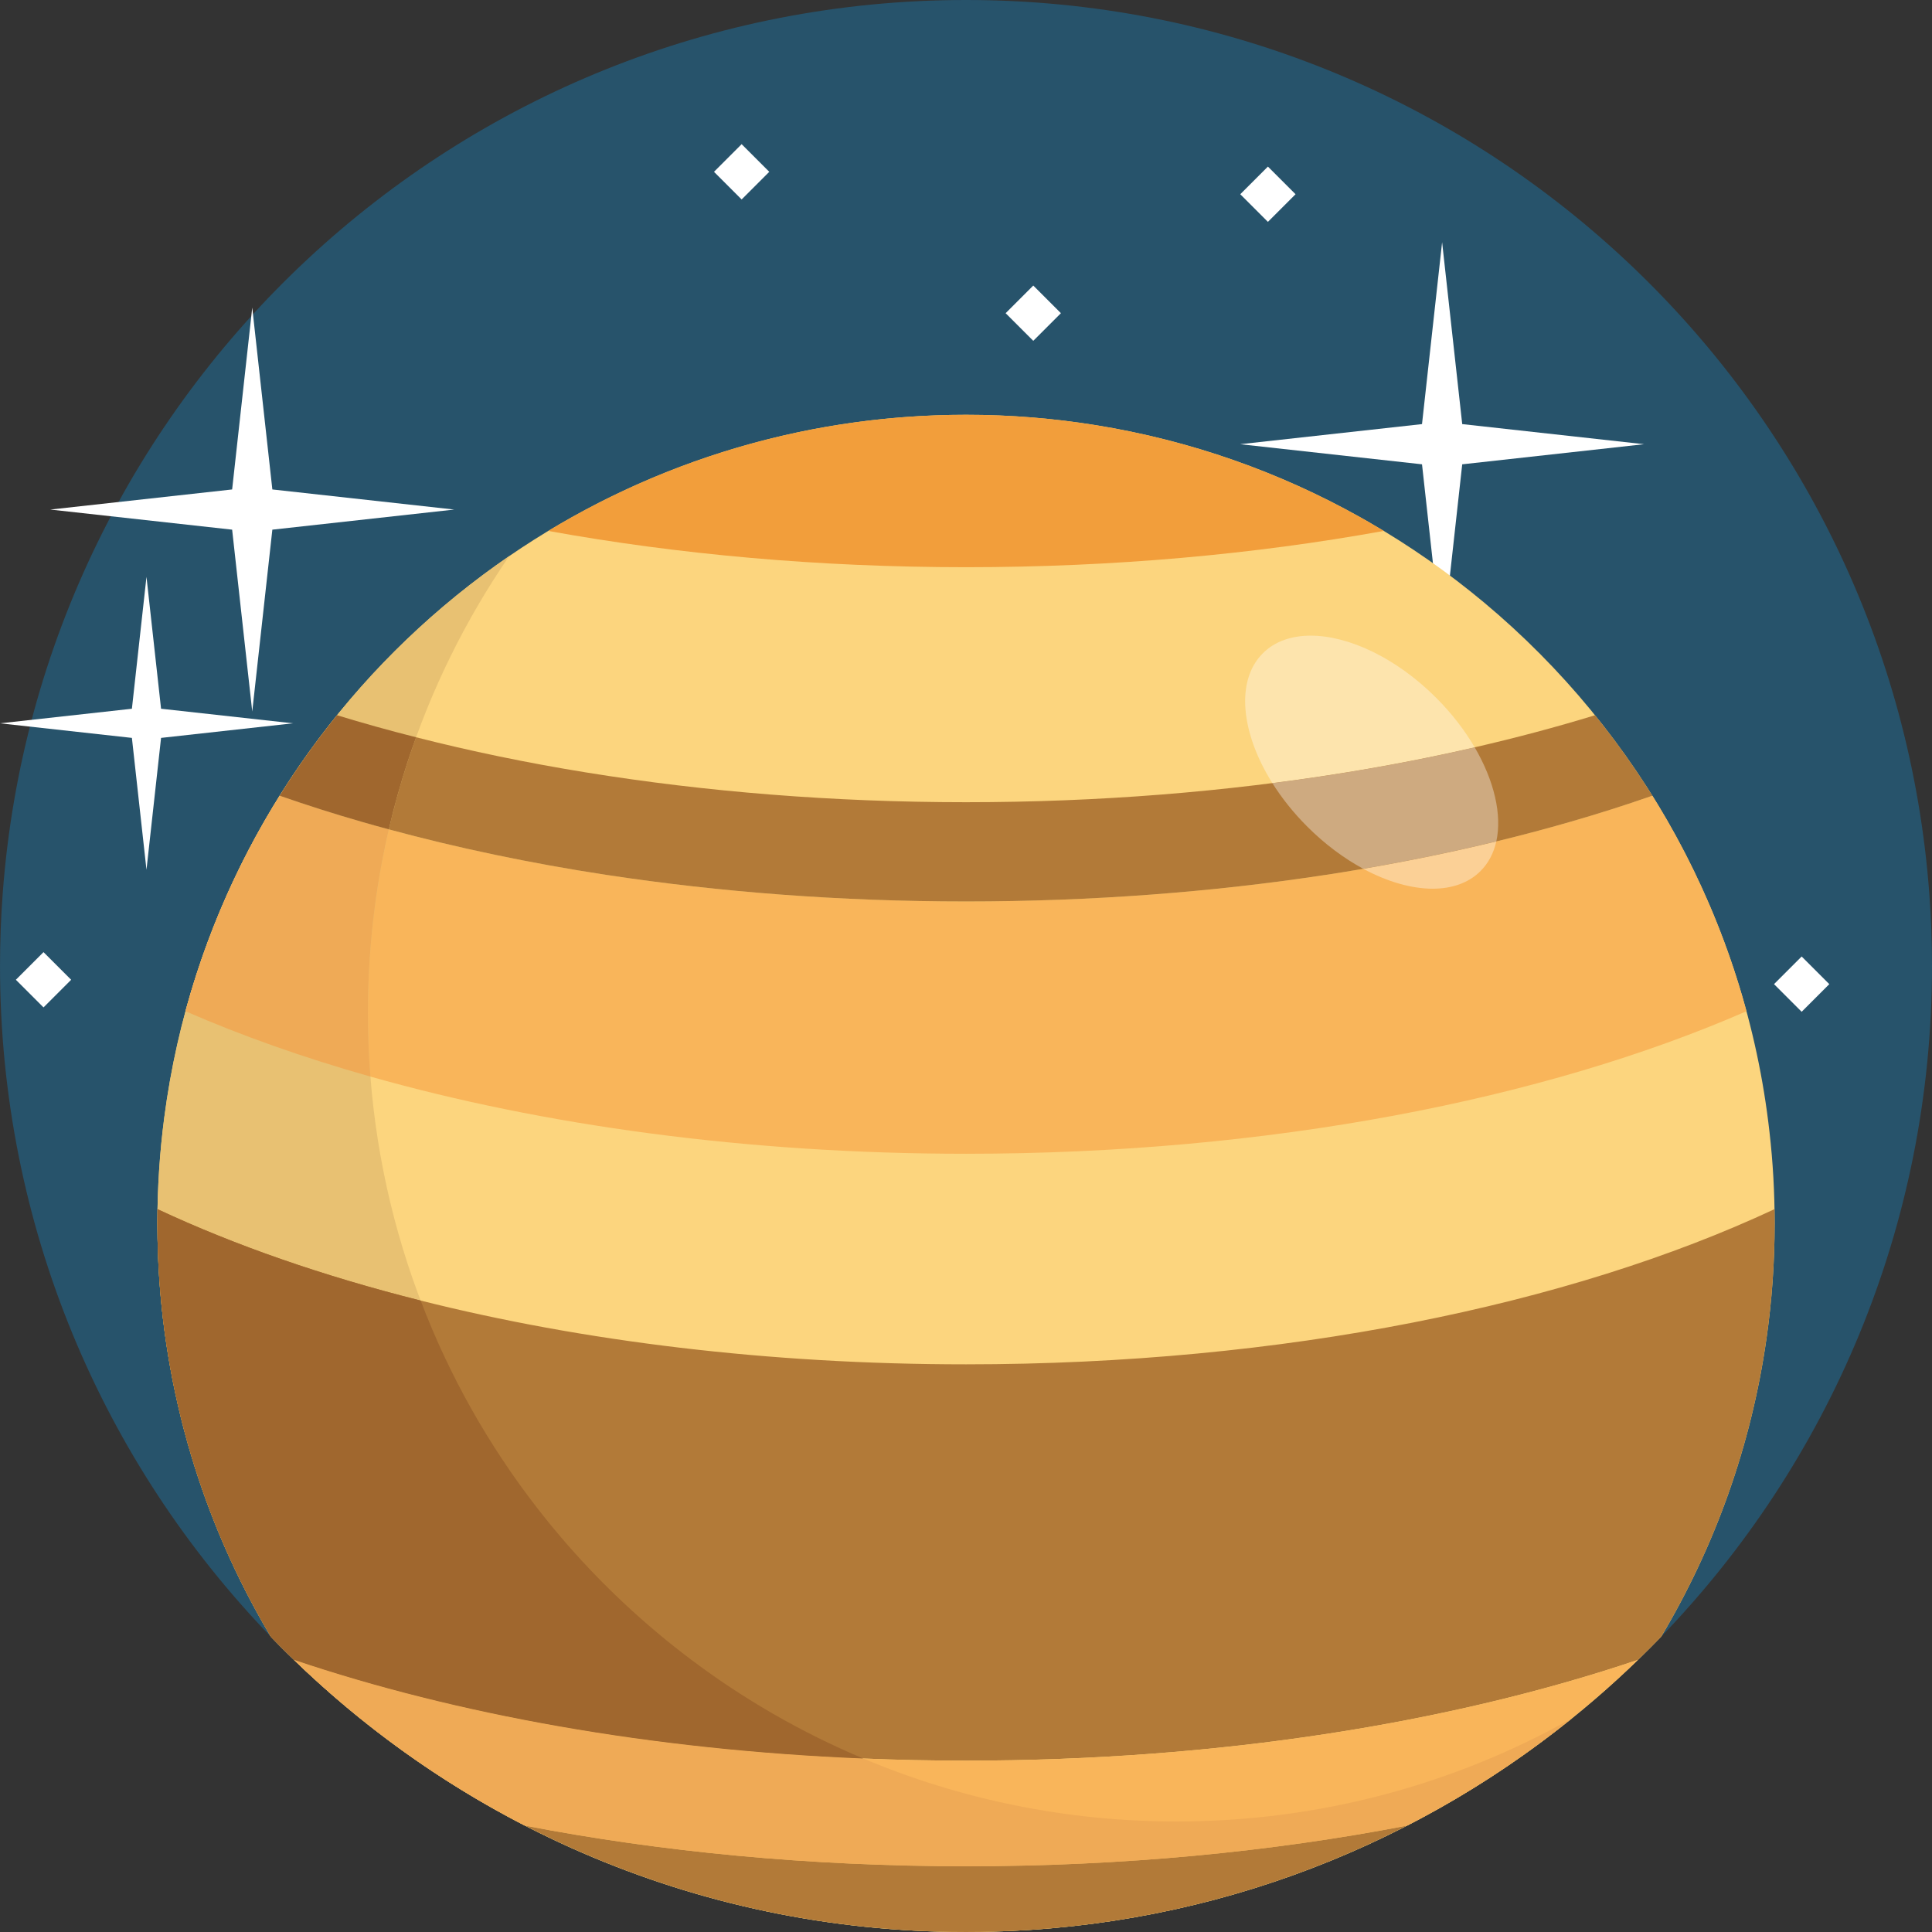 <?xml version="1.0" encoding="iso-8859-1"?>
<!-- Generator: Adobe Illustrator 19.0.0, SVG Export Plug-In . SVG Version: 6.00 Build 0)  -->
<svg xmlns="http://www.w3.org/2000/svg" xmlns:xlink="http://www.w3.org/1999/xlink" version="1.1" id="Capa_1" x="0px" y="0px" viewBox="0 0 512 512" style="enable-background:new 0 0 512 512;" xml:space="preserve">
<rect x="0" y="0" width="512" height="512" fill="#333333" stroke="none"/>
<path style="fill:#27536B;" d="M511.998,255.993c0,69.039-27.336,131.694-71.77,177.738c-7.439,7.706-15.356,14.956-23.705,21.684  c-13.279,10.703-27.658,20.119-42.925,28.035c-0.011,0.011-0.022,0.011-0.033,0.022c-8.172,4.219-16.599,8.016-25.248,11.37h-0.011  c-28.635,11.081-59.757,17.154-92.3,17.154c-38.65,0-75.29-8.56-108.144-23.905c-23.272-10.859-44.623-25.115-63.454-42.114  l-0.011-0.011c-4.341-3.93-8.538-7.994-12.602-12.202l-0.011-0.011c-44.446-46.045-71.781-108.71-71.781-177.76  c0-6.495,0.244-12.935,0.722-19.308C10.594,104.314,121.114,0,256.006,0c134.98,0,245.567,104.469,255.293,236.973  C511.765,243.258,511.998,249.597,511.998,255.993z"/>
<g>
	<polygon style="fill:#FFFFFF;" points="387.504,123.048 435.703,117.719 387.504,112.391 382.175,64.191 376.847,112.391    328.646,117.719 376.847,123.048 382.175,171.247  "/>
	<polygon style="fill:#FFFFFF;" points="72.176,140.366 120.376,135.038 72.176,129.71 66.848,81.51 61.519,129.71 13.319,135.038    61.519,140.366 66.848,188.566  "/>
	<polygon style="fill:#FFFFFF;" points="42.683,195.55 77.636,191.686 42.683,187.822 38.819,152.87 34.955,187.822 0.002,191.686    34.955,195.55 38.819,230.502  "/>
	
		<rect x="330.798" y="46.251" transform="matrix(-0.707 -0.707 0.707 -0.707 537.184 325.374)" style="fill:#FFFFFF;" width="10.362" height="10.362"/>
	
		<rect x="268.625" y="77.778" transform="matrix(-0.707 -0.707 0.707 -0.707 408.756 335.231)" style="fill:#FFFFFF;" width="10.362" height="10.362"/>
	
		<rect x="6.376" y="254.438" transform="matrix(-0.707 -0.707 0.707 -0.707 -163.849 451.369)" style="fill:#FFFFFF;" width="10.362" height="10.362"/>
	
		<rect x="472.254" y="255.545" transform="matrix(-0.707 -0.707 0.707 -0.707 630.672 782.686)" style="fill:#FFFFFF;" width="10.362" height="10.362"/>
	
		<rect x="191.344" y="40.322" transform="matrix(-0.707 -0.707 0.707 -0.707 303.313 216.644)" style="fill:#FFFFFF;" width="10.362" height="10.362"/>
</g>
<path style="fill:#FCD57E;" d="M470.3,324.213c0,10.359-0.734,20.552-2.165,30.522c-4.064,28.524-13.746,55.249-27.902,78.998  c-7.439,7.706-15.356,14.956-23.705,21.684C372.625,490.815,316.788,512,256.01,512c-72.337,0-137.667-30.001-184.222-78.243  c-0.167-0.278-0.334-0.555-0.489-0.833c-17.511-29.679-28.059-63.943-29.434-100.55c-0.101-2.71-0.155-5.429-0.155-8.161  c0-9.504,0.622-18.864,1.821-28.035c1.711-13.102,4.597-25.826,8.56-38.061c14.733-45.456,44.235-84.261,82.851-110.742l0.011-0.011  c34.443-23.616,76.133-37.44,121.057-37.44c11.747,0,23.26,0.944,34.485,2.765c25.037,4.053,48.61,12.424,69.938,24.36  c0.777,0.434,1.553,0.877,2.332,1.321c10.803,6.218,21.007,13.357,30.522,21.296c41.226,34.431,69.318,84.073,75.645,140.31  C469.844,307.925,470.3,316.019,470.3,324.213"/>
<path style="fill:#F9B55A;" d="M462.837,267.987C409.244,291.371,336.34,305.76,256.01,305.76  c-57.97,0-112.075-7.495-157.841-20.452c-17.665-4.996-34.088-10.814-49.01-17.321c0.9-3.331,1.878-6.617,2.932-9.871  c5.428-16.742,12.857-32.586,22.029-47.243c7.096,2.476,14.445,4.818,22.029,6.995c2.277,0.655,4.574,1.299,6.895,1.921  c18.077,4.908,37.407,8.971,57.715,12.08h0.021h0.012c29.9,4.552,61.922,7.027,95.22,7.027s65.319-2.476,95.22-7.027h0.011h0.022  c22.917-3.509,44.579-8.227,64.609-14.001c7.585-2.176,14.934-4.519,22.03-6.995C448.837,228.383,457.309,247.58,462.837,267.987"/>
<path style="fill:#B27A38;" d="M437.901,210.873c-7.096,2.476-14.445,4.818-22.03,6.995c-20.03,5.774-41.692,10.492-64.609,14.001  h-0.022h-0.011c-29.9,4.552-61.922,7.027-95.22,7.027s-65.319-2.476-95.22-7.027h-0.012h-0.021  c-20.308-3.109-39.638-7.173-57.715-12.08c-2.321-0.622-4.618-1.266-6.895-1.921c-7.583-2.176-14.933-4.519-22.029-6.995  c4.619-7.428,9.704-14.545,15.189-21.329h0.011c6.796,2.076,13.779,4.03,20.953,5.839c14.356,3.664,29.445,6.796,45.156,9.339h0.021  c31.411,5.096,65.264,7.872,100.561,7.872c35.296,0,69.149-2.776,100.561-7.872h0.011h0.021c23.55-3.819,45.723-8.938,66.097-15.178  C428.186,196.328,433.26,203.445,437.901,210.873"/>
<path style="fill:#FDE4AD;" d="M347.346,168.453c-5.089,0-9.519,1.509-12.689,4.68c-7.264,7.264-5.806,21.128,2.528,34.397  c6.557-0.838,13.021-1.775,19.385-2.808h0.011h0.021c11.764-1.908,23.182-4.139,34.205-6.674  c-2.635-4.509-6.067-8.982-10.225-13.141C370.008,174.332,357.392,168.453,347.346,168.453"/>
<path style="fill:#FBD096;" d="M396.532,222.99c-11.328,2.747-23.097,5.173-35.247,7.254c6.395,3.445,12.789,5.27,18.386,5.27  c5.089,0,9.519-1.509,12.69-4.68C394.474,228.72,395.85,226.046,396.532,222.99"/>
<path style="fill:#CEAA80;" d="M390.809,198.048c-11.023,2.534-22.442,4.765-34.205,6.674h-0.021h-0.011  c-6.365,1.033-12.828,1.97-19.385,2.808c2.486,3.959,5.586,7.867,9.248,11.528c4.684,4.684,9.77,8.447,14.853,11.186  c12.149-2.081,23.918-4.508,35.247-7.254C398.097,215.973,396.005,206.943,390.809,198.048"/>
<path style="fill:#E8C172;" d="M416.527,455.419C372.626,490.815,316.788,512,256.01,512c-72.337,0-137.667-30.001-184.222-78.243  c-0.167-0.278-0.333-0.555-0.489-0.833c-17.51-29.679-28.058-63.943-29.434-100.55c-0.1-2.709-0.155-5.429-0.155-8.161  c0-9.504,0.622-18.864,1.821-28.035c1.71-13.102,4.597-25.826,8.56-38.061c14.734-45.456,44.235-84.261,82.851-110.742  c-11.492,16.755-20.663,35.219-27.058,54.949c-3.964,12.236-6.851,24.96-8.56,38.061c-1.199,9.171-1.821,18.531-1.821,28.035  c0,2.731,0.056,5.452,0.155,8.161c1.732,46.233,18.109,88.736,44.634,122.967c17.132,22.106,38.483,40.771,62.855,54.783  c31.411,18.054,67.829,28.379,106.656,28.379C349.831,482.71,385.561,472.795,416.527,455.419z"/>
<path style="fill:#B27A38;" d="M470.3,324.213c0,10.359-0.733,20.552-2.165,30.522c-4.064,28.524-13.746,55.249-27.902,78.998  c-2.01,2.087-4.064,4.141-6.14,6.14c-49.686,16.777-111.32,26.714-178.082,26.714c-9.182,0-18.276-0.189-27.247-0.566  c-56.27-2.298-108.011-11.68-150.869-26.159c-2.076-1.999-4.108-4.03-6.107-6.107c-0.167-0.278-0.333-0.555-0.489-0.833  c-17.51-29.679-28.058-63.943-29.434-100.55c-0.1-2.709-0.155-5.429-0.155-8.161c0-1.266,0.011-2.52,0.033-3.775  c20.396,9.549,43.891,17.732,69.738,24.227c42.814,10.77,92.089,16.899,144.529,16.899c84.106,0,160.062-15.766,214.256-41.126  C470.288,321.693,470.3,322.948,470.3,324.213z"/>
<path style="fill:#F9B55A;" d="M434.092,439.874c-5.607,5.441-11.481,10.637-17.565,15.544  c-13.49,10.881-28.102,20.408-43.646,28.391c-35.885,6.939-75.39,10.77-116.871,10.77s-80.997-3.842-116.882-10.77  c-0.011,0-0.011,0-0.022,0c-22.561-11.603-43.169-26.459-61.211-43.946c42.858,14.478,94.598,23.861,150.869,26.159  c8.971,0.378,18.065,0.566,27.247,0.566C322.773,466.588,384.406,456.651,434.092,439.874z"/>
<path style="fill:#F29E3B;" d="M362.762,138.367c1.321,0.766,2.643,1.543,3.942,2.332c-34.22,6.207-71.582,9.615-110.698,9.615  c-39.127,0-76.478-3.409-110.709-9.615c32.31-19.541,70.194-30.778,110.709-30.778c11.747,0,23.261,0.944,34.486,2.765  c25.037,4.053,48.609,12.424,69.938,24.36C361.207,137.478,361.985,137.923,362.762,138.367z"/>
<path style="fill:#B27A38;" d="M372.877,483.806c-35.03,18.02-74.768,28.191-116.871,28.191c-42.114,0-81.841-10.17-116.882-28.191  c35.885,6.928,75.401,10.77,116.882,10.77S336.991,490.745,372.877,483.806z"/>
<g>
	<path style="fill:#EFAA56;" d="M98.168,285.308c-17.665-4.996-34.086-10.814-49.009-17.321c0.899-3.331,1.876-6.617,2.931-9.871   c5.429-16.743,12.857-32.588,22.029-47.244c7.095,2.476,14.445,4.819,22.029,6.995c2.276,0.655,4.574,1.299,6.895,1.921   c-1.566,6.74-2.809,13.612-3.72,20.596c-1.199,9.171-1.821,18.531-1.821,28.035c0,2.731,0.056,5.452,0.155,8.161   C97.769,279.501,97.935,282.41,98.168,285.308z"/>
	<path style="fill:#EFAA56;" d="M416.527,455.419c-13.49,10.881-28.102,20.408-43.646,28.391   c-35.885,6.939-75.39,10.77-116.871,10.77s-80.997-3.842-116.882-10.77c-0.011,0-0.011,0-0.022,0   c-22.561-11.603-43.169-26.459-61.211-43.946c42.858,14.478,94.598,23.861,150.869,26.159   c25.537,10.748,53.595,16.688,83.04,16.688C349.831,482.71,385.561,472.795,416.527,455.419z"/>
</g>
<g>
	<path style="fill:#A0672E;" d="M96.148,217.868c-7.583-2.176-14.934-4.519-22.029-6.995c4.619-7.428,9.704-14.545,15.189-21.329   h0.011c6.795,2.076,13.779,4.03,20.952,5.84c-0.833,2.298-1.632,4.608-2.387,6.939c-1.843,5.718-3.475,11.547-4.841,17.465   C100.722,219.167,98.424,218.523,96.148,217.868z"/>
	<path style="fill:#A0672E;" d="M228.763,466.022c-56.27-2.298-108.011-11.68-150.869-26.159c-2.076-1.999-4.108-4.03-6.107-6.107   c-0.167-0.278-0.333-0.555-0.489-0.833c-17.51-29.679-28.058-63.943-29.434-100.55c-0.1-2.709-0.155-5.429-0.155-8.161   c0-1.266,0.011-2.52,0.033-3.775c20.396,9.549,43.891,17.732,69.738,24.227c7.55,19.886,17.998,38.35,30.811,54.883   c17.132,22.106,38.483,40.771,62.855,54.783C212.741,458.694,220.624,462.602,228.763,466.022z"/>
</g>
<g>
</g>
<g>
</g>
<g>
</g>
<g>
</g>
<g>
</g>
<g>
</g>
<g>
</g>
<g>
</g>
<g>
</g>
<g>
</g>
<g>
</g>
<g>
</g>
<g>
</g>
<g>
</g>
<g>
</g>
</svg>
